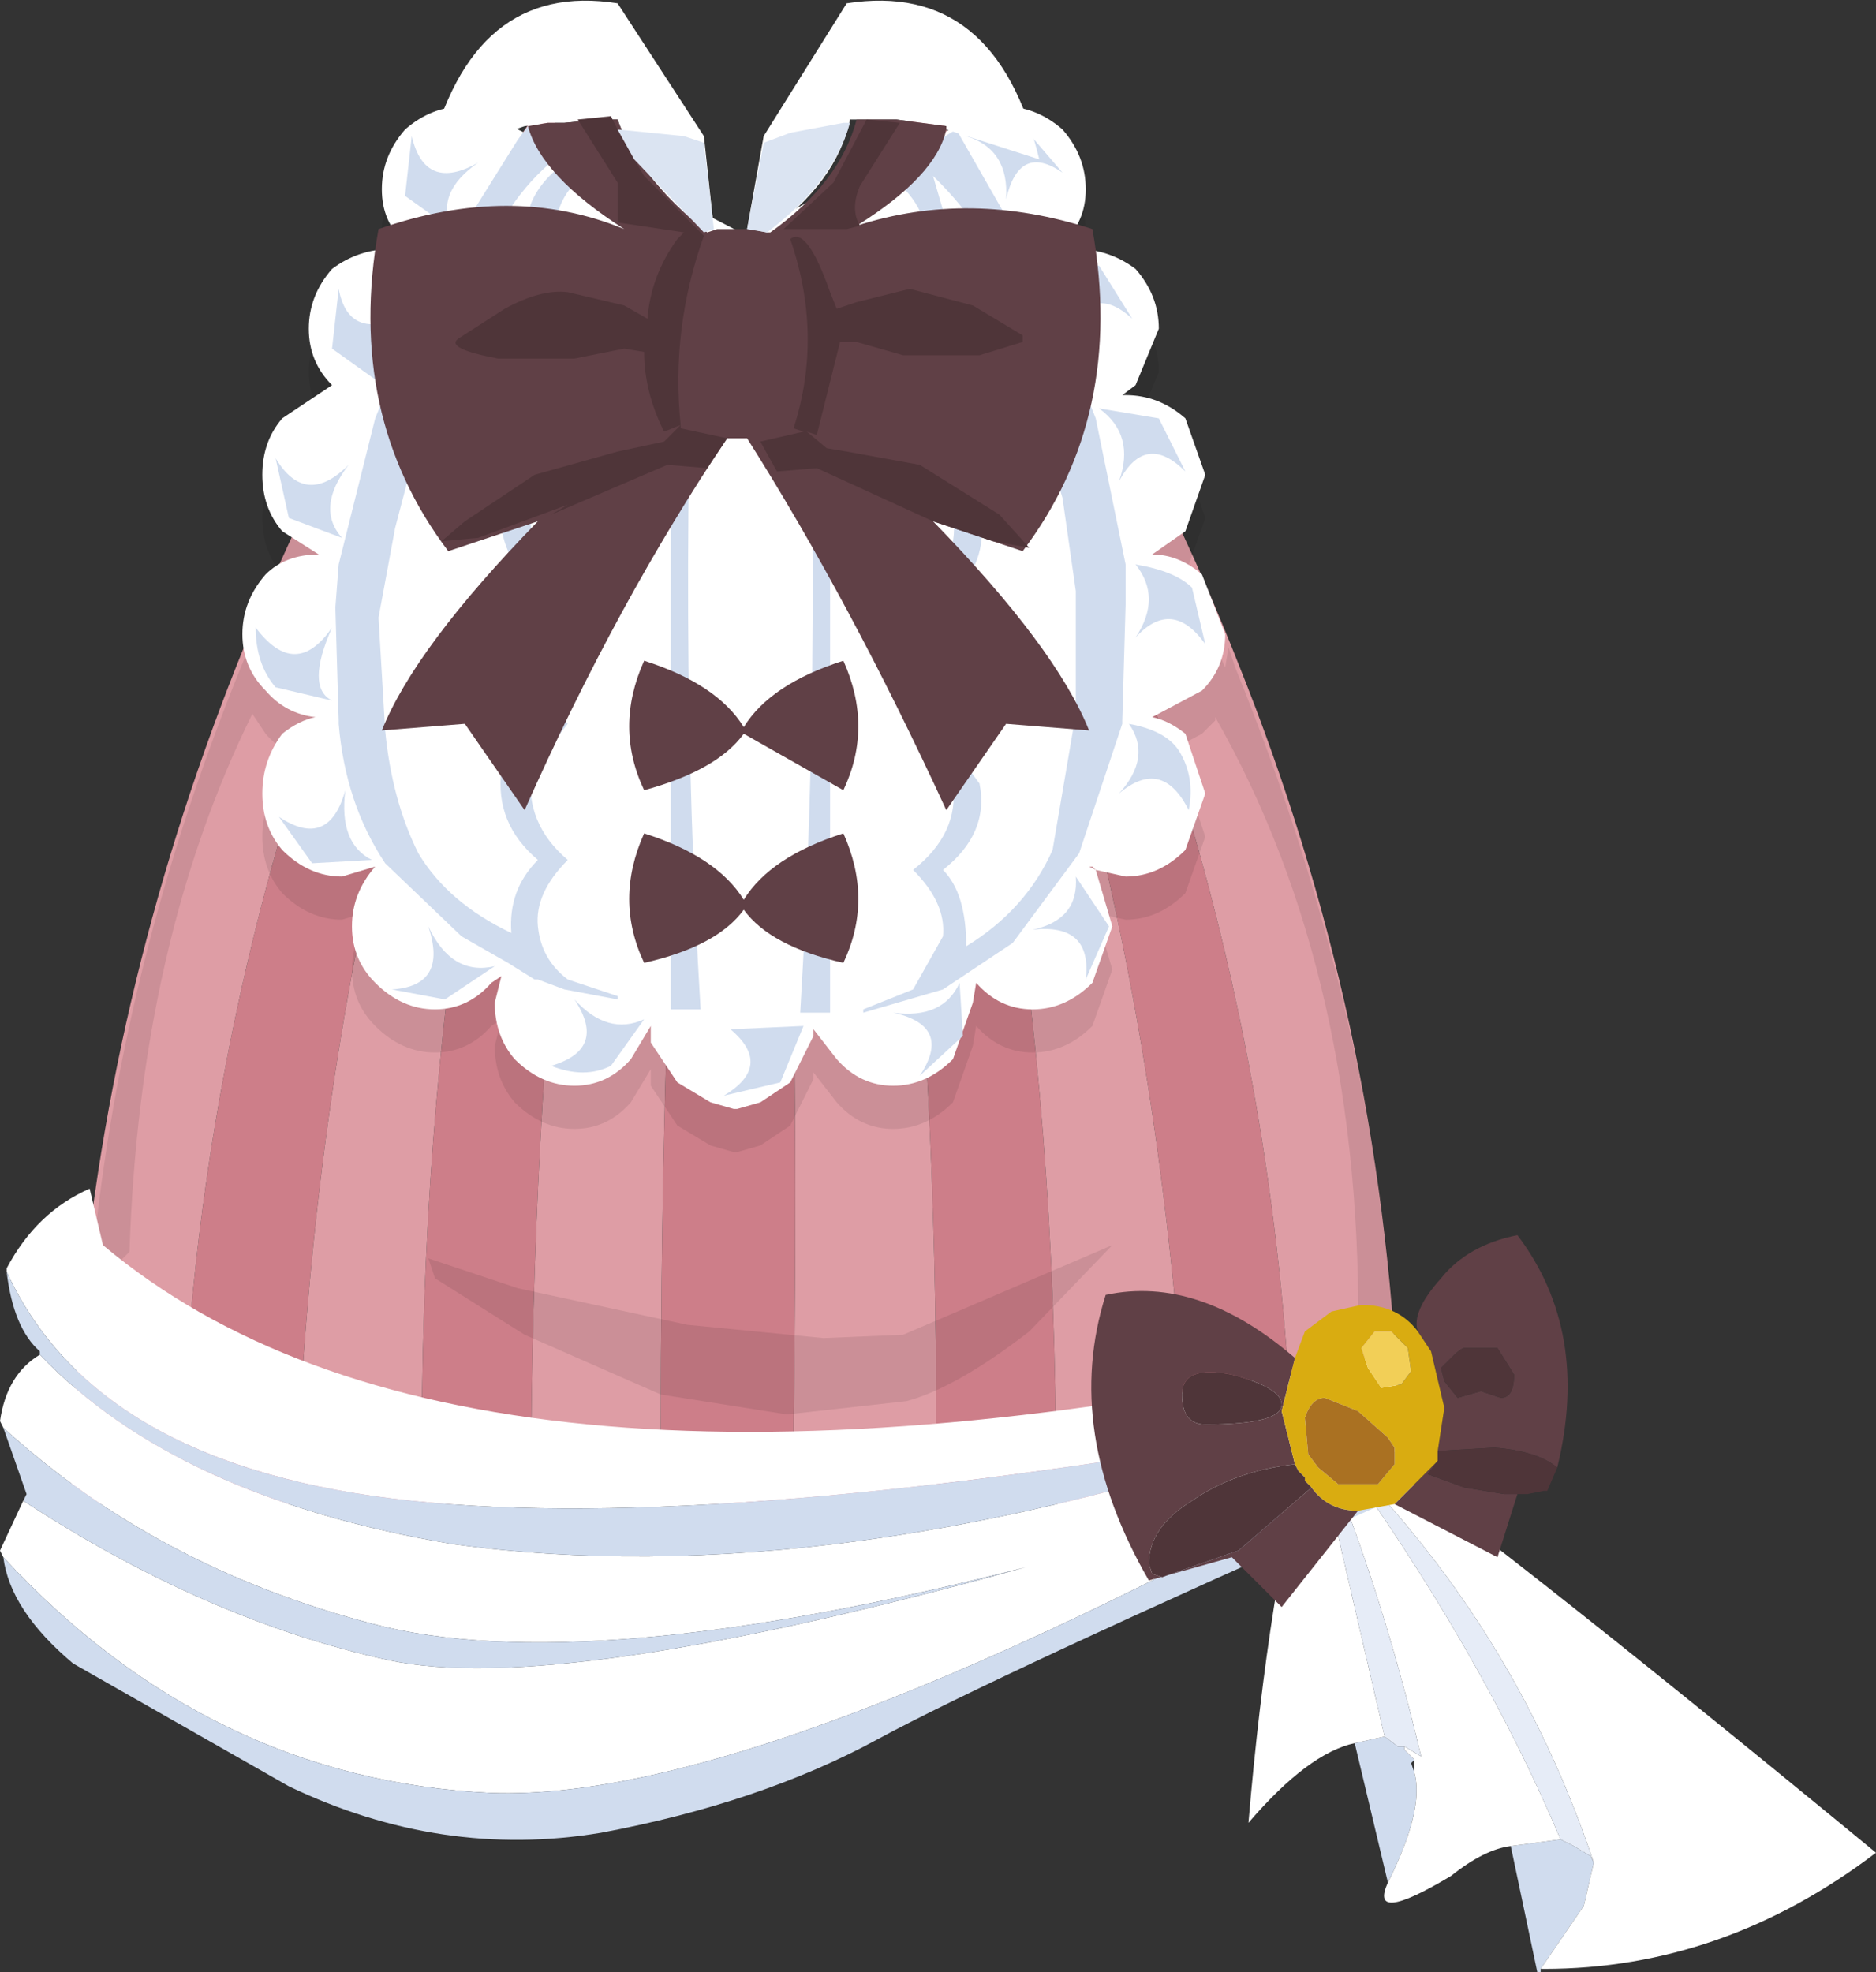 <svg xmlns="http://www.w3.org/2000/svg" xmlns:ffdec="https://www.free-decompiler.com/flash" xmlns:xlink="http://www.w3.org/1999/xlink" ffdec:objectType="frame" width="28.25" height="29.7"><rect width="100%" height="100%" fill="#333333" stroke="none"/><use ffdec:characterId="3" xlink:href="#a" width="28.25" height="29.7"/><defs><g id="a" fill-rule="evenodd"><path fill="#cd7e89" d="m12.1 4.25.5-.35q3.2 7 3.3 17.7v1.05h-1.8V21.6q0-10.8-2-17.35m1-.75-.05-.1.5-.85Q19 11.5 19.45 21.6l.05.3v.75h-1.6l-.05-.75v-.3Q17.2 11 13.1 3.5m-1.2 19.15H9.95V21.6q0-9.55.85-17.1h.6q.7 6.8.55 17.1v.3zm-3.9 0H6.35V21.6Q6.4 11.15 9.6 4l.5.3q-2 6.95-2.1 17.3v1.05m-3.55 0H2.7l.05-.75v-.3q.45-10 5.85-18.9l.55.85-.05.05q-4.05 7.45-4.6 18l-.05.3z"/><path fill="#de9da5" d="m11.4 4.5.7-.25q2 6.55 2 17.35v1.05h-2.2l.05-.75v-.3q.15-10.3-.55-17.1m1.2-.6.25-.3.25-.1q4.1 7.5 4.75 18.1v.3l.05.75h-2V21.6q-.1-10.7-3.3-17.7m.95-1.35.3-1.15q3.05 4.15 4.8 8.6 2.15 5.35 2.4 11.1v1.55H19.5v-.75l-.05-.3Q19 11.5 13.55 2.55m-3.6 20.1H8V21.6q.1-10.35 2.1-17.3l.7.2q-.85 7.55-.85 17.1v1.05m-3.6 0h-1.9v-.75l.05-.3q.55-10.55 4.6-18l.1.05.4.35q-3.2 7.15-3.25 17.6v1.05m-3.65 0H1.05l.05-.75v-.3q.4-10.55 7.15-20.15L8.6 2.7q-5.4 8.9-5.85 18.9v.3z"/><path fill-opacity=".086" d="M14.45 2.5q.25-.25.65-.25.5 0 .9.35.35.4.35.9t-.35.8l-.1.15.3-.05q.5 0 .9.3.35.4.35.9l-.35.85-.2.15h.05q.5 0 .9.35l.3.85-.3.85-.5.35q.4 0 .75.3l.35.75.05-.3.1.3q2.2 5.4 2.45 10.85l-.6-.6q.1-5.55-2.15-9.5v.05l-.2.2-.75.4q.25.05.5.25l.3.9-.3.85q-.4.4-.9.4l-.45-.1.25.85-.3.85q-.4.4-.9.4t-.85-.4l-.05.3-.3.85q-.4.4-.9.4t-.85-.4l-.35-.45v.1l-.35.7-.45.3-.35.1h-.05l-.35-.1-.5-.3-.4-.6v-.25l-.3.5q-.35.4-.85.4t-.9-.4q-.3-.35-.3-.85l.1-.4-.15.1q-.35.4-.85.4t-.9-.4q-.35-.35-.35-.85t.35-.9l-.5.15q-.5 0-.9-.4-.3-.35-.3-.85t.3-.9q.25-.2.5-.25-.45-.05-.75-.4l-.2-.3q-1.7 3.45-1.85 8.1l-.6.6q.4-4.9 2.4-9.7V9.7l.45-1.05.3.4.3-.05-.55-.35q-.3-.35-.3-.85t.3-.85l.75-.5q-.35-.35-.35-.85T5 4.7q.4-.3.9-.3l.3.05-.1-.15q-.35-.3-.35-.8t.35-.9q.4-.35.9-.35t.8.35l.1.05.1-.2 1.15.6.65.4 1.45.75.9-.5.1.1.8-.4zm2 11.2h-.05l.1.05z"/><path fill="#fff" d="m13.05 2.75 1.4-.9q.25-.25.65-.25.5 0 .9.35.35.4.35.9t-.35.8l-.1.15.3-.05q.5 0 .9.3.35.4.35.9l-.35.85-.2.15h.05q.5 0 .9.35l.3.85-.3.85-.5.35q.4 0 .75.3l.35.9q0 .5-.35.85l-.75.4q.25.05.5.25l.3.9-.3.85q-.4.4-.9.4l-.45-.1.25.85-.3.85q-.4.4-.9.4t-.85-.4l-.05.3-.3.85q-.4.4-.9.4t-.85-.4l-.35-.45v.1l-.35.7-.45.3-.35.1h-.05l-.35-.1-.5-.3-.4-.6v-.25l-.3.5q-.35.4-.85.4t-.9-.4q-.3-.35-.3-.85l.1-.4-.15.1q-.35.4-.85.4t-.9-.4q-.35-.35-.35-.85t.35-.9l-.5.15q-.5 0-.9-.4-.3-.35-.3-.85t.3-.9q.25-.2.5-.25-.45-.05-.75-.4-.35-.35-.35-.85t.35-.9q.3-.3.8-.3L4.25 8q-.3-.35-.3-.85t.3-.85L5 5.8q-.35-.35-.35-.85t.35-.9q.4-.3.9-.3l.3.05-.1-.15q-.35-.3-.35-.8t.35-.9q.4-.35.9-.35t.8.35l.1.05.1-.2 1.15.6.65.4 1.45.75.9-.5.1.1zm3.4 10.3h-.05l.1.05z"/><path fill="#d0dcee" d="m12.1 3.1.4-.25v12.4h-.45q.35-5.8.05-12.15m1.3-.45.25-.15.2.1-.2-.2.75-.45 1.2 2.1.9 2.25.45 2.2v.6l-.05 1.75v.05l-.65 1.95-1 1.35-1.05.7-1.2.35v-.05l.75-.3.45-.8q.05-.5-.45-1 .7-.55.6-1.3l-.6-.75q.8-.75.5-1.35l-.3-.75q.5-.6.4-1.2l-.6-1q.6-.6.4-1.25-.1-.6-.65-.85l.45-.8q.1-.7-.55-1.2m1.75.35q.05-.75-.6-.95l.85-.15.6.7q-.65-.45-.85.4m-1.2 1.65q.55.25.65.85.15.65-.4 1.25l.55 1q.15.6-.35 1.2l.3.75q.3.6-.5 1.35l.55.75q.15.75-.55 1.3.35.35.35 1.15.9-.55 1.3-1.45l.35-2.05V8.9L16 7.5l-.5-1.65q-.1-1.9-1.45-3.2l.35 1.2zm1.7-.65h.9l.5.8q-.6-.55-.95.2.15-.7-.45-1m1.8 2.3.4.8q-.6-.6-1 .15.25-.7-.3-1.1zm-.35 2.2q.6.1.85.35l.2.85q-.5-.7-1.05-.1.4-.6 0-1.1M6.8 3.45l-.7-.5.1-.9q.2.85 1 .4-.65.45-.4 1m1.75-1.2q-.8.55-1.25 1.6-.5 1-.85 2.2l-.5 1.9L5.7 9.3l.1 1.7q.1 1.05.5 1.85.45.75 1.4 1.2-.05-.65.4-1.1-.65-.55-.55-1.35l.55-.7q-.8-.8-.5-1.4l.35-.7q-.5-.65-.4-1.25.1-.5.55-1-.55-.55-.4-1.2.1-.6.7-.85l-.45-.85q-.15-.75.7-1.3l.3.15q-.7.5-.55 1.15l.4.85q-.55.25-.65.85-.15.65.4 1.2-.45.5-.55 1-.1.6.4 1.25l-.35.7q-.3.6.5 1.4l-.55.7q-.1.8.55 1.35-.5.5-.45 1t.45.8l.75.25v.05l-.8-.15-.4-.15h-.05l-.4-.25-.7-.4L5.8 13q-.6-.9-.7-2.1v-.05l-.05-1.7.05-.65.55-2.2.9-2.2 1.25-2 .15-.2zm1.95.8q-.3 6.35.05 12.15h-.45V2.8zm-5.4 1.3q.15.8 1 .4-.65.4-.4 1l-.7-.5zm.05 3.75-.8-.3-.2-.9q.45.75 1.1.1-.5.65-.1 1.1m1.3 5.85q.35.75 1 .6l-.75.5-.8-.15q.85-.05.55-.95m3.25 1.4-.5.7q-.4.2-.9 0 .85-.25.35-1 .5.55 1.05.3m-5.55-5q-.3-.35-.3-.9.6.8 1.15 0-.4.9 0 1.1zm1.45 2.6-.9.05-.5-.7q.75.5 1-.4-.1.8.4 1.05m10.75 1.8q.1-.85-.8-.75.7-.15.65-.8l.5.75zm1.4-3.45q.25.4.15.9-.4-.8-1.05-.25.5-.55.15-1.05.55.1.75.4m-3.25 4.3-.65.6q.5-.75-.4-.95.75.1 1-.45zm-2.75.7-.85.2q.75-.45.1-1l1.1-.05z"/><path fill="#fff" d="M14.25 1.95V1.9l-.75-.1h-.7q-.2.95-1.25 1.7l-.25-.05h-.05l.25-1.4 1.25-2Q15-.3 15.65 2.4zm-6-.1-.35.05-1.45.5Q7.1-.3 9.3.05l1.3 2 .15 1.4-.1.05Q9.6 2.65 9.3 1.8H9l-.5.05z"/><path fill="#604046" d="M12.9 1.8h.6l.75.1v.05q-.15.7-1.35 1.45 1.7-.55 3.55.05.5 2.8-1.05 4.85l-1.35-.45Q15.9 9.75 16.4 11l-1.25-.1-.9 1.3q-1.45-3.15-3-5.6h-.3Q9.3 9.05 7.9 12.2L7 10.9l-1.25.1q.5-1.25 2.35-3.15l-1.35.45Q5.2 6.25 5.7 3.45q2-.7 3.7 0-1.25-.8-1.45-1.55l.3-.05h.25L9 1.8h.3q.3.85 1.35 1.7l.15-.05h.5l.25.05h.05q1.05-.75 1.3-1.7M9.7 12.55q1.1.35 1.5 1 .4-.65 1.5-1 .45 1 0 1.95-1.1-.25-1.5-.8-.4.55-1.5.8-.45-.95 0-1.95m0-2.6q1.1.35 1.5 1 .4-.65 1.5-1 .45 1 0 1.95l-1.5-.85q-.4.55-1.5.85-.45-.95 0-1.95"/><path fill="#4f3539" d="m13.55 1.85-.6.95q-.15.35 0 .6l-.2.05h-.95l.75-.7.5-.95zm1.2 3.5H13.6l-.7-.2h-.25l-.35 1.4-.15-.05.3.25.3.05 1.1.2 1.2.75.45.5-.55-.1-.9-.3-1.75-.8-.6.05-.25-.45.65-.15-.15-.05q.45-1.4-.05-2.85.25-.2.6.8l.1.25.3-.1.8-.2.95.25.75.45v.1zM9.55 2.4l.15.25.9.9q-.5 1.4-.35 2.85l-.25.1q-.3-.6-.3-1.2l-.3-.05-.75.15H7.5q-.8-.15-.6-.3l.7-.45q.55-.3.95-.25l.85.2.35.2q.05-.65.45-1.2l.1-.1-1-.15v-.6l-.6-.95.5-.05.1.2zm.7 4v.05l.7.15-.3.45-.6-.05-1.75.75.25-.15-1.35.5-.55.05.35-.3 1.05-.7L9.3 6.8l.7-.15z"/><path fill="#dbe4f2" d="M12.7 1.85h.1q-.25.9-1.25 1.65l-.3-.05.25-1.3.4-.15zm-3.15.55-.25-.45 1 .1.3.1.15 1.3-.15.05z"/><path fill-opacity=".086" d="m10.35 19.95 2.05.2 1.2-.05 3.15-1.35-1.25 1.3q-1.1.85-1.85 1.05l-1.8.2-1.9-.3-2.05-.9-1.35-.85-.1-.3 1.35.45z"/><path fill="#d0dcee" d="m20.4 26.25.45-.1.2.15h.1v.05l.15.15-.05.05.05.15q.15.55-.4 1.65zm2.8 3.4v.05h-.05l-.4-1.9.75-.1.2.1.25.15.05.1-.15.65z"/><path fill="#fff" d="M20.4 26.25q-.7.15-1.6 1.2.3-3.55.95-6v-.05l1.1 4.75zm-.65-4.85h.05l.05-.1q2.45 1.7 8.4 6.6-2.3 1.75-5 1.75h-.05l.65-.95.15-.65q-1.2-3.6-3.9-6.25 2.2 3.05 3.4 5.9l-.75.1q-.4.05-.9.45-1.25.75-.95.1.55-1.1.4-1.65v-.2l-.15-.15v-.05l.25.15q-.65-2.75-1.65-5.05"/><path fill="#e6ecf7" d="m20.85 26.15-1.1-4.75q1 2.3 1.65 5.05l-.25-.15h-.1zm3.15 1.9-.05-.1-.25-.15-.2-.1q-1.2-2.85-3.4-5.9 2.7 2.65 3.9 6.25"/><path fill="#fff" d="M.1 19.15v-.05q.45-.85 1.25-1.2l.2.85q5.35 4.5 18.5 1.8l1-.2-.05.8h-.05l.35.55Q11.6 27.15 7.4 27q-4.25-.2-7.35-3.55l-.05-.1.35-.75q2.75 1.8 5.5 2.4 2.55.55 9.6-1.4-6.65 1.7-9.85.85Q2.35 23.6.05 21.5L0 21.4q.1-.7.6-1 2.05 2.15 6.2 2.85 5.75.8 13.2-1.8-9.1 1.65-13.8 1.15-4.75-.5-6.1-3.45"/><path fill="#d0dcee" d="M.1 19.15q1.35 2.95 6.1 3.45 4.7.5 13.8-1.15-7.45 2.6-13.2 1.8-4.15-.7-6.2-2.85v-.05q-.4-.35-.5-1.2M.05 21.5q2.3 2.1 5.55 2.95 3.2.85 9.85-.85-7.05 1.95-9.6 1.4-2.75-.6-5.5-2.4l.05-.1zm0 1.95Q3.15 26.8 7.4 27q4.2.15 13.9-5.3.15.45-.25.85-6.1 2.7-7.85 3.65t-4.15 1.4q-2.4.4-4.7-.7L1.1 25.05q-.95-.8-1.05-1.6"/><path fill="#604046" d="m21.85 20.45-.15.15.05.2.2.25.35-.1.3.1q.2 0 .2-.35l-.25-.4h-.5q-.05 0-.2.15m-.5-.4q-.1-.3.35-.8.4-.5 1.15-.65 1.1 1.45.6 3.5-.3-.25-.95-.3l-.85.05.1-.65-.2-.85zm1.5 2.45-.3.95-1.55-.8.35-.35.1-.1.2-.2-.15.2.55.2.6.1zm-2.4.25L19.3 24.2l-.75-.75-1.25.35q-1.3-2.25-.65-4.3 1.4-.3 2.85.95l-.2.8.2.8q-.9.1-1.55.55-.65.4-.65.95l.05.15.15.05 1-.35.15-.05 1.1-.95q.25.35.7.35m-1.9-2.05q-.75-.15-.75.3t.35.45q1.15 0 1.15-.3 0-.25-.75-.45"/><path fill="#d9ac11" d="m21.35 20.05.2.3.2.85-.1.65V22l-.2.2-.1.1-.35.35-.55.1q-.45 0-.7-.35l-.1-.1v-.05l-.1-.1-.05-.1-.2-.8.2-.8.15-.4.4-.3.45-.1q.55 0 .85.4m-.1.6-.05-.35-.25-.25h-.25l-.2.25.1.3.2.3.3-.05zm-1.6.7.05.55.15.2.3.25h.6l.25-.3v-.25l-.1-.15-.45-.4-.5-.2q-.2 0-.3.3"/><path fill="#4f3539" d="M21.85 20.45q.15-.15.2-.15h.5l.25.4q0 .35-.2.35l-.3-.1-.35.1-.2-.25-.05-.2zm-.2 1.4.85-.05q.65.05.95.3l-.15.35h-.05l-.25.05h-.35l-.6-.1-.55-.2.15-.2v-.15m-3.1-1.15q.75.2.75.45 0 .3-1.15.3-.35 0-.35-.45t.75-.3m.95 1.35.05.1.1.1v.05l.1.1-1.1.95-.15.05-1 .35-.15-.05-.05-.15q0-.55.65-.95.65-.45 1.55-.55"/><path fill="#aa7122" d="M19.65 21.35q.1-.3.3-.3l.5.2.45.4.1.15v.25l-.25.3h-.6l-.3-.25-.15-.2z"/><path fill="#f2cf57" d="m21.25 20.65-.15.2-.3.05-.2-.3-.1-.3.2-.25h.25l.25.25z"/></g></defs></svg>